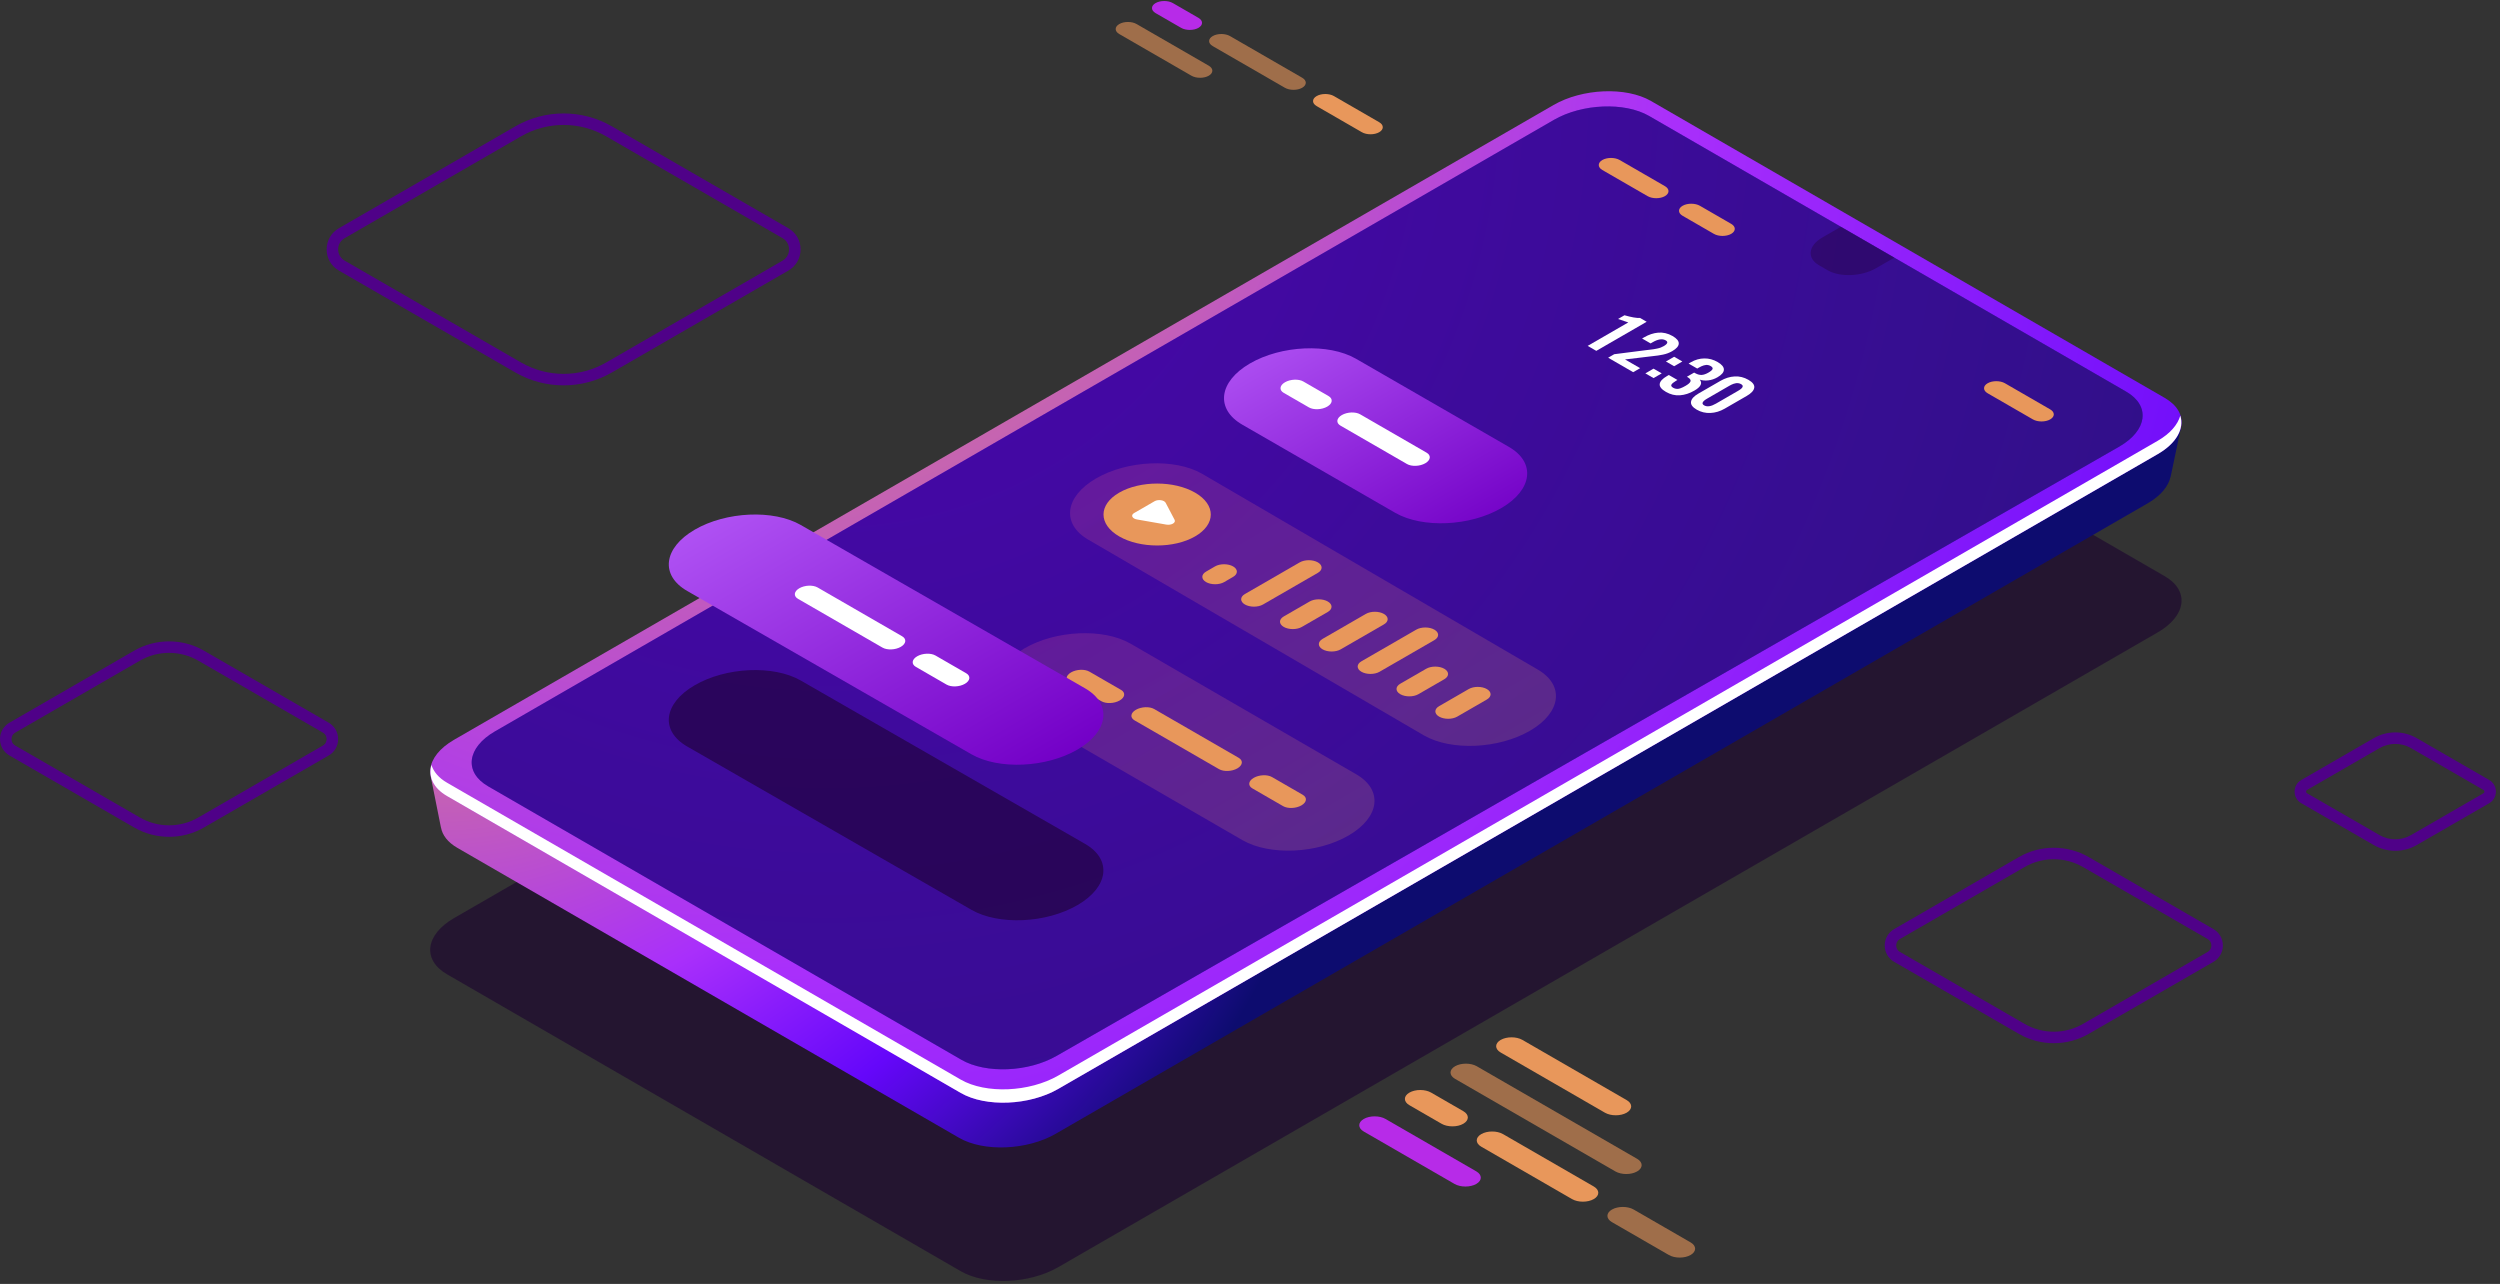 <svg width="405" height="208" viewBox="0 0 405 208" fill="none" xmlns="http://www.w3.org/2000/svg">
<rect x="0" y="0" width="405" height="208" fill="#333333" stroke="none"/>
<path d="M388.031 137.829C386.827 137.829 385.623 137.519 384.549 136.898L372.813 130.122C372.131 129.728 371.726 129.025 371.726 128.239C371.726 127.453 372.132 126.75 372.813 126.357L384.55 119.582C386.697 118.341 389.365 118.343 391.513 119.582L403.249 126.358C403.93 126.751 404.336 127.455 404.336 128.241C404.336 129.026 403.93 129.73 403.25 130.123L391.512 136.898C390.439 137.519 389.235 137.829 388.031 137.829ZM388.031 120.512C387.149 120.512 386.267 120.74 385.481 121.194L373.743 127.97C373.608 128.048 373.588 128.173 373.588 128.24C373.588 128.308 373.609 128.433 373.744 128.511L385.48 135.287H385.481C387.052 136.195 389.008 136.195 390.581 135.287L402.319 128.512C402.454 128.434 402.474 128.309 402.474 128.242C402.474 128.174 402.453 128.049 402.318 127.971L390.582 121.195C389.795 120.74 388.913 120.512 388.031 120.512Z" fill="#4F0188"/>
<path d="M332.714 168.997C330.759 168.997 328.804 168.493 327.06 167.486L306.861 155.824C305.9 155.269 305.326 154.275 305.326 153.166C305.326 152.057 305.9 151.063 306.861 150.508L327.059 138.846C330.547 136.832 334.881 136.832 338.37 138.846L358.568 150.508C359.529 151.063 360.103 152.057 360.103 153.166C360.103 154.275 359.529 155.27 358.568 155.824L338.37 167.486C336.625 168.493 334.67 168.997 332.714 168.997ZM327.989 165.875C330.904 167.556 334.522 167.557 337.439 165.875L357.637 154.213C358.182 153.898 358.241 153.376 358.241 153.166C358.241 152.956 358.182 152.435 357.637 152.119L337.439 140.457C334.523 138.775 330.904 138.775 327.988 140.457L307.79 152.119C307.245 152.434 307.186 152.956 307.186 153.166C307.186 153.376 307.245 153.897 307.79 154.213L327.989 165.875Z" fill="#4F0188"/>
<path d="M27.39 135.563C25.434 135.563 23.479 135.06 21.734 134.052L1.535 122.391C0.574 121.836 0 120.842 0 119.733C0 118.624 0.574 117.629 1.535 117.075L21.733 105.413C25.221 103.399 29.555 103.399 33.044 105.413L53.243 117.075C54.204 117.63 54.778 118.624 54.778 119.733C54.778 120.842 54.204 121.837 53.243 122.391L33.045 134.052C31.301 135.06 29.345 135.563 27.39 135.563ZM27.389 105.763C25.755 105.763 24.121 106.183 22.664 107.024L2.466 118.686C1.921 119.001 1.862 119.523 1.862 119.733C1.862 119.943 1.921 120.464 2.466 120.78L22.665 132.441C25.58 134.124 29.202 134.123 32.115 132.441L52.313 120.78C52.858 120.465 52.917 119.943 52.917 119.733C52.917 119.523 52.858 119.001 52.313 118.686L32.114 107.024C30.657 106.183 29.023 105.763 27.389 105.763Z" fill="#4F0188"/>
<path d="M91.306 62.429C88.604 62.429 85.902 61.734 83.492 60.342L54.897 43.832C53.658 43.117 52.917 41.835 52.917 40.404C52.917 38.972 53.657 37.69 54.897 36.975L83.491 20.466C88.31 17.683 94.298 17.683 99.118 20.466L127.714 36.975C128.954 37.691 129.693 38.972 129.693 40.404C129.693 41.836 128.953 43.117 127.714 43.833L99.12 60.342C96.709 61.734 94.007 62.429 91.306 62.429ZM84.423 58.731C88.669 61.18 93.943 61.182 98.189 58.731L126.783 42.222C127.44 41.842 127.832 41.163 127.832 40.405C127.832 39.647 127.44 38.967 126.783 38.588L98.187 22.079C93.942 19.629 88.667 19.628 84.422 22.079L55.828 38.588C55.171 38.967 54.779 39.647 54.779 40.405C54.779 41.163 55.171 41.843 55.828 42.221L84.423 58.731Z" fill="#4F0188"/>
<path opacity="0.6" d="M155.649 205.942L72.421 157.841C68.376 155.505 68.883 151.426 73.554 148.729L251.673 45.892C256.344 43.195 263.41 42.902 267.455 45.238L350.683 93.339C354.728 95.674 354.221 99.754 349.55 102.451L171.431 205.288C166.76 207.984 159.695 208.277 155.649 205.942Z" fill="#1C0230"/>
<path d="M346.395 70.939L346.493 71.056L267.746 25.544C263.729 23.224 256.713 23.515 252.076 26.194L75.662 128.044L69.779 125.798L71.431 134.051L71.439 134.046C71.658 135.287 72.527 136.45 74.087 137.35L155.358 184.32C159.375 186.639 166.391 186.348 171.029 183.67L347.891 81.558C350.073 80.299 351.328 78.736 351.639 77.191L351.649 77.203L353.337 69.171L346.395 70.939Z" fill="url(#paint0_radial_2116_507)"/>
<path d="M155.649 177.061L72.421 128.96C68.376 126.625 68.883 122.545 73.554 119.848L251.673 17.011C256.344 14.314 263.41 14.021 267.455 16.357L350.683 64.458C354.728 66.793 354.221 70.873 349.55 73.57L171.431 176.406C166.76 179.103 159.695 179.396 155.649 177.061Z" fill="url(#paint1_radial_2116_507)"/>
<path d="M155.758 171.689L79.081 127.384C75.129 125.102 75.624 121.116 80.188 118.481L251.729 19.42C256.293 16.785 263.197 16.499 267.149 18.781L344.442 63.442C348.394 65.724 347.899 69.71 343.335 72.345L171.177 171.049C166.614 173.685 159.71 173.971 155.758 171.689Z" fill="url(#paint2_radial_2116_507)"/>
<path opacity="0.4" d="M155.758 171.689L79.081 127.384C75.129 125.102 75.624 121.116 80.188 118.481L251.729 19.42C256.293 16.785 263.197 16.499 267.149 18.781L344.442 63.442C348.394 65.724 347.899 69.71 343.335 72.345L171.177 171.049C166.614 173.685 159.71 173.971 155.758 171.689Z" fill="#24033E"/>
<path opacity="0.4" d="M298.225 36.737L295.24 38.461C292.927 39.796 292.676 41.816 294.679 42.972L296.086 43.785C298.089 44.941 301.587 44.796 303.9 43.461L306.882 41.739L298.225 36.737Z" fill="#24033E"/>
<g opacity="0.2">
<path d="M164.754 114.968L201.297 136.117C205.711 138.644 213.404 138.298 218.48 135.343C223.556 132.388 224.092 127.944 219.678 125.416L183.135 104.266C178.721 101.739 171.028 102.085 165.952 105.04C160.877 107.996 160.34 112.44 164.754 114.968Z" fill="url(#paint3_linear_2116_507)"/>
</g>
<path d="M178.423 113.598L173.299 110.64C172.538 110.201 172.634 109.433 173.512 108.926C174.391 108.419 175.72 108.364 176.481 108.803L181.605 111.761C182.366 112.2 182.271 112.968 181.392 113.475C180.513 113.982 179.184 114.037 178.423 113.598Z" fill="#E8975B"/>
<path d="M197.483 124.602L183.798 116.701C183.037 116.262 183.133 115.494 184.011 114.987C184.89 114.48 186.219 114.425 186.98 114.864L200.665 122.765C201.426 123.204 201.33 123.972 200.452 124.479C199.573 124.986 198.244 125.041 197.483 124.602Z" fill="#E8975B"/>
<path d="M207.863 130.595L202.891 127.724C202.13 127.285 202.225 126.517 203.104 126.01C203.983 125.503 205.312 125.447 206.073 125.887L211.045 128.758C211.806 129.197 211.71 129.965 210.832 130.472C209.953 130.979 208.624 131.034 207.863 130.595Z" fill="#E8975B"/>
<g opacity="0.2">
<path d="M176.339 87.445L230.693 119.145C235.107 121.672 242.8 121.326 247.876 118.371C252.952 115.416 253.489 110.972 249.074 108.444L194.72 76.744C190.306 74.217 182.613 74.563 177.537 77.518C172.461 80.473 171.925 84.918 176.339 87.445Z" fill="url(#paint4_linear_2116_507)"/>
</g>
<path d="M199.765 91.759C198.954 91.291 197.64 91.291 196.829 91.759L195.383 92.601C194.572 93.069 194.572 93.828 195.383 94.296C196.194 94.764 197.509 94.764 198.319 94.296L199.765 93.454C200.576 92.986 200.576 92.227 199.765 91.759Z" fill="#E8975B"/>
<path d="M213.493 91.105C212.682 90.637 211.368 90.637 210.557 91.105L201.675 96.233C200.864 96.701 200.864 97.46 201.675 97.928C202.486 98.396 203.801 98.396 204.611 97.928L213.493 92.8C214.304 92.332 214.304 91.573 213.493 91.105Z" fill="#E8975B"/>
<path d="M240.869 111.627C240.058 111.159 238.744 111.159 237.933 111.627L233.135 114.397C232.324 114.865 232.324 115.624 233.135 116.092C233.946 116.56 235.261 116.56 236.071 116.092L240.868 113.322C241.68 112.854 241.68 112.095 240.869 111.627Z" fill="#E8975B"/>
<path d="M233.978 108.34C233.167 107.872 231.852 107.872 231.042 108.34L226.844 110.764C226.033 111.232 226.033 111.991 226.844 112.459C227.655 112.927 228.97 112.927 229.78 112.459L233.978 110.035C234.788 109.567 234.789 108.808 233.978 108.34Z" fill="#E8975B"/>
<path d="M232.369 102.003C231.558 101.535 230.244 101.535 229.433 102.003L220.551 107.131C219.74 107.599 219.74 108.358 220.551 108.826C221.362 109.294 222.677 109.294 223.487 108.826L232.369 103.698C233.18 103.23 233.18 102.472 232.369 102.003Z" fill="#E8975B"/>
<path d="M224.195 99.457C223.384 98.989 222.069 98.989 221.259 99.457L214.259 103.499C213.448 103.967 213.448 104.726 214.259 105.194C215.07 105.662 216.385 105.662 217.195 105.194L224.195 101.153C225.006 100.684 225.006 99.925 224.195 99.457Z" fill="#E8975B"/>
<path d="M215.101 97.442C214.29 96.974 212.975 96.974 212.165 97.442L207.967 99.866C207.156 100.334 207.156 101.093 207.967 101.561C208.778 102.029 210.092 102.029 210.903 101.561L215.101 99.137C215.912 98.669 215.913 97.91 215.101 97.442Z" fill="#E8975B"/>
<path d="M201.28 68.814L226.034 83.082C230.448 85.609 238.141 85.263 243.217 82.308C248.293 79.353 248.83 74.909 244.415 72.382L219.661 58.114C215.247 55.587 207.554 55.932 202.478 58.888C197.402 61.843 196.866 66.287 201.28 68.814Z" fill="url(#paint5_linear_2116_507)"/>
<path d="M349.55 71.408L171.431 174.245C166.76 176.942 159.694 177.235 155.649 174.9L72.42 126.799C71.042 126.003 70.233 124.998 69.896 123.921C69.36 125.781 70.145 127.647 72.42 128.96L155.649 177.061C159.694 179.396 166.76 179.103 171.431 176.407L349.55 73.57C352.63 71.792 353.858 69.42 353.207 67.336C352.79 68.783 351.594 70.228 349.55 71.408Z" fill="white"/>
<path d="M111.335 95.743L157.38 122.197C161.794 124.724 169.487 124.378 174.563 121.423C179.639 118.468 180.175 114.024 175.761 111.496L129.716 85.042C125.302 82.515 117.609 82.861 112.533 85.816C107.457 88.772 106.921 93.216 111.335 95.743Z" fill="url(#paint6_linear_2116_507)"/>
<g opacity="0.6">
<path d="M111.335 120.94L157.38 147.395C161.794 149.922 169.487 149.576 174.563 146.621C179.639 143.666 180.175 139.222 175.761 136.694L129.716 110.24C125.302 107.713 117.609 108.059 112.533 111.014C107.457 113.969 106.921 118.413 111.335 120.94Z" fill="#1C0230"/>
</g>
<path d="M142.961 104.911L129.276 97.01C128.515 96.571 128.61 95.803 129.489 95.296C130.368 94.789 131.697 94.734 132.458 95.173L146.143 103.074C146.904 103.513 146.809 104.281 145.93 104.788C145.051 105.295 143.722 105.35 142.961 104.911Z" fill="white"/>
<path d="M153.341 110.903L148.369 108.032C147.608 107.593 147.704 106.825 148.582 106.318C149.461 105.811 150.79 105.756 151.551 106.195L156.523 109.066C157.284 109.505 157.189 110.273 156.31 110.78C155.431 111.288 154.102 111.343 153.341 110.903Z" fill="white"/>
<path d="M212.041 65.997L207.957 63.639C207.196 63.2 207.292 62.432 208.17 61.925C209.049 61.418 210.378 61.363 211.139 61.802L215.223 64.16C215.984 64.599 215.889 65.367 215.01 65.874C214.131 66.382 212.802 66.437 212.041 65.997Z" fill="white"/>
<path d="M227.93 75.171L217.162 68.954C216.401 68.515 216.497 67.747 217.375 67.24C218.254 66.733 219.583 66.678 220.344 67.117L231.112 73.334C231.873 73.773 231.778 74.541 230.899 75.048C230.02 75.555 228.691 75.61 227.93 75.171Z" fill="white"/>
<path d="M193.602 86.9C190.209 88.859 184.707 88.859 181.314 86.9C177.921 84.941 177.92 81.764 181.314 79.805C184.707 77.846 190.209 77.846 193.602 79.805C196.996 81.764 196.996 84.941 193.602 86.9Z" fill="#E8975B"/>
<path d="M183.725 83.114L187.045 81.197C187.621 80.864 188.603 81.007 188.84 81.457L190.284 84.208C190.534 84.684 189.764 85.129 188.939 84.984L184.175 84.15C183.395 84.013 183.149 83.446 183.725 83.114Z" fill="white"/>
<path d="M187.201 2.121L191.343 4.512C192.118 4.959 193.374 4.959 194.149 4.512C194.924 4.064 194.924 3.339 194.149 2.892L190.007 0.501C189.232 0.054 187.976 0.053 187.201 0.501C186.427 0.948 186.427 1.674 187.201 2.121Z" fill="#B72BE8"/>
<path opacity="0.6" d="M181.322 5.515L193.014 12.265C193.789 12.712 195.045 12.712 195.82 12.265C196.595 11.818 196.595 11.092 195.82 10.645L184.128 3.895C183.353 3.448 182.097 3.448 181.322 3.895C180.547 4.343 180.548 5.068 181.322 5.515Z" fill="#E8975B"/>
<path opacity="0.6" d="M210.956 14.216C211.731 13.769 211.731 13.043 210.956 12.596L199.264 5.846C198.489 5.399 197.233 5.398 196.458 5.846C195.683 6.293 195.683 7.019 196.458 7.466L208.15 14.216C208.925 14.663 210.182 14.663 210.956 14.216Z" fill="#E8975B"/>
<path d="M220.109 17.88L219.422 17.483L216.1 15.565C215.325 15.118 214.069 15.117 213.294 15.565C212.519 16.012 212.519 16.738 213.294 17.185L216.615 19.103L217.302 19.5L220.624 21.418C221.399 21.866 222.655 21.865 223.43 21.418C224.205 20.971 224.205 20.245 223.43 19.798L220.109 17.88Z" fill="#E8975B"/>
<path d="M243.108 170.505L259.994 180.254C260.968 180.817 262.548 180.817 263.522 180.254C264.496 179.691 264.496 178.779 263.522 178.217L246.636 168.468C245.662 167.906 244.082 167.905 243.108 168.468C242.133 169.03 242.134 169.942 243.108 170.505Z" fill="#E8975B"/>
<path opacity="0.6" d="M235.715 172.735C234.741 173.298 234.741 174.21 235.715 174.772L261.69 189.769C262.664 190.331 264.244 190.332 265.218 189.769C266.192 189.207 266.192 188.294 265.218 187.732L239.243 172.735C238.269 172.173 236.689 172.173 235.715 172.735Z" fill="#E8975B"/>
<path d="M228.322 179.041L233.53 182.048C234.505 182.611 236.084 182.61 237.058 182.048C238.033 181.485 238.033 180.574 237.058 180.011L231.85 177.004C230.876 176.441 229.296 176.441 228.322 177.004C227.348 177.566 227.348 178.478 228.322 179.041Z" fill="#E8975B"/>
<path d="M220.93 183.309L235.632 191.797C236.606 192.359 238.186 192.36 239.16 191.797C240.134 191.234 240.134 190.322 239.16 189.76L224.458 181.272C223.484 180.71 221.904 180.709 220.93 181.272C219.955 181.834 219.955 182.747 220.93 183.309Z" fill="#B72BE8"/>
<path d="M258.193 194.25C259.168 193.687 259.167 192.775 258.193 192.213L243.491 183.725C242.517 183.163 240.937 183.162 239.963 183.725C238.989 184.287 238.989 185.2 239.963 185.762L254.665 194.25C255.639 194.812 257.219 194.812 258.193 194.25Z" fill="#E8975B"/>
<path opacity="0.6" d="M269.702 198.858L268.838 198.359L264.661 195.948C263.687 195.385 262.107 195.385 261.133 195.948C260.159 196.51 260.159 197.423 261.133 197.985L265.31 200.396L266.174 200.895L270.351 203.306C271.326 203.869 272.905 203.868 273.879 203.306C274.854 202.743 274.854 201.832 273.879 201.269L269.702 198.858Z" fill="#E8975B"/>
<path d="M328.811 64.403L328.124 64.006L324.802 62.088C324.027 61.641 322.771 61.64 321.996 62.088C321.221 62.535 321.221 63.261 321.996 63.708L325.318 65.626L326.005 66.023L329.327 67.941C330.102 68.388 331.358 68.388 332.133 67.941C332.908 67.494 332.908 66.768 332.133 66.321L328.811 64.403Z" fill="#E8975B"/>
<path d="M266.395 28.237L265.708 27.84L262.386 25.922C261.611 25.475 260.355 25.475 259.58 25.922C258.805 26.369 258.805 27.095 259.58 27.542L262.902 29.46L263.589 29.857L266.911 31.775C267.686 32.222 268.942 32.222 269.717 31.775C270.492 31.328 270.492 30.602 269.717 30.155L266.395 28.237Z" fill="#E8975B"/>
<path d="M279.395 35.653L278.708 35.256L275.386 33.338C274.611 32.891 273.355 32.89 272.58 33.338C271.805 33.785 271.805 34.511 272.58 34.958L275.902 36.876L276.589 37.273L277.649 37.885C278.424 38.333 279.68 38.332 280.455 37.885C281.23 37.438 281.23 36.712 280.455 36.265L279.395 35.653Z" fill="#E8975B"/>
<path d="M257.202 56.033L263.784 52.233L262.12 51.676L263.163 51.072C264.28 51.394 265.124 51.541 265.694 51.51L266.762 52.127L258.6 56.84L257.202 56.033Z" fill="white"/>
<path d="M260.521 57.949L261.505 57.382L266.619 56.73C266.698 56.719 266.899 56.695 267.227 56.658C267.554 56.621 267.777 56.593 267.896 56.572C268.017 56.553 268.195 56.52 268.431 56.472C268.666 56.425 268.869 56.368 269.037 56.304C269.203 56.24 269.367 56.162 269.524 56.072C269.845 55.886 270.033 55.712 270.087 55.55C270.141 55.388 270.043 55.241 269.794 55.113C269.272 54.839 268.586 54.947 267.736 55.438L267.396 55.633L266.018 54.837L266.368 54.636C266.742 54.419 267.115 54.249 267.488 54.126C267.86 54.002 268.24 53.922 268.627 53.889C269.014 53.855 269.405 53.883 269.801 53.974C270.198 54.066 270.582 54.22 270.956 54.436C271.645 54.834 271.98 55.244 271.959 55.662C271.941 56.081 271.589 56.487 270.906 56.882C270.673 57.017 270.433 57.131 270.181 57.225C269.933 57.321 269.661 57.397 269.37 57.455C269.079 57.514 268.823 57.559 268.607 57.59C268.389 57.62 268.102 57.654 267.746 57.695C267.706 57.698 267.677 57.702 267.654 57.705C267.632 57.708 267.607 57.711 267.576 57.714C267.546 57.717 267.517 57.721 267.489 57.724L263.255 58.23L265.703 59.643L264.576 60.294L260.521 57.949Z" fill="white"/>
<path d="M266.548 60.486L267.872 59.721L269.2 60.487L267.877 61.252L266.548 60.486ZM269.88 58.561L271.21 57.794L272.539 58.561L271.209 59.33L269.88 58.561Z" fill="white"/>
<path d="M269.883 63.486C269.155 63.065 268.819 62.638 268.874 62.204C268.929 61.77 269.325 61.342 270.06 60.917L270.351 60.749L271.747 61.556L271.52 61.687C271.114 61.93 270.865 62.138 270.771 62.312C270.677 62.485 270.773 62.654 271.058 62.82C271.182 62.89 271.312 62.941 271.445 62.968C271.579 62.995 271.705 63.005 271.824 62.996C271.944 62.987 272.077 62.958 272.22 62.906C272.365 62.855 272.502 62.799 272.63 62.736C272.757 62.672 272.905 62.592 273.077 62.494C273.51 62.244 273.77 62.014 273.855 61.801C273.94 61.589 273.816 61.375 273.487 61.161C273.473 61.153 273.438 61.133 273.381 61.097C273.323 61.062 273.289 61.041 273.278 61.036L274.449 60.359C274.555 60.421 274.619 60.455 274.643 60.464C275.014 60.667 275.36 60.758 275.683 60.738C276.006 60.718 276.373 60.59 276.783 60.352C277.144 60.144 277.361 59.956 277.431 59.788C277.502 59.62 277.397 59.456 277.12 59.295C277.001 59.227 276.878 59.179 276.752 59.151C276.627 59.124 276.503 59.113 276.386 59.121C276.267 59.129 276.142 59.154 276.006 59.195C275.872 59.237 275.745 59.286 275.625 59.34C275.505 59.397 275.372 59.465 275.224 59.547L274.948 59.706L273.551 58.899L273.93 58.679C274.626 58.278 275.35 58.074 276.102 58.066C276.852 58.058 277.568 58.25 278.248 58.642C278.934 59.038 279.273 59.451 279.27 59.88C279.264 60.309 278.915 60.724 278.223 61.123C277.76 61.391 277.275 61.556 276.767 61.618C276.257 61.681 275.789 61.643 275.363 61.507C275.593 61.78 275.639 62.067 275.499 62.366C275.359 62.667 275.021 62.971 274.486 63.28C273.709 63.729 272.93 63.981 272.152 64.036C271.375 64.095 270.617 63.91 269.883 63.486Z" fill="white"/>
<path d="M277.097 66.9C276.298 66.939 275.558 66.761 274.87 66.365C274.186 65.969 273.876 65.541 273.946 65.082C274.013 64.621 274.41 64.183 275.132 63.766L278.722 61.694C279.466 61.264 280.229 61.027 281.011 60.983C281.792 60.939 282.536 61.123 283.245 61.532C283.947 61.937 284.261 62.367 284.188 62.822C284.113 63.275 283.706 63.717 282.965 64.144L279.375 66.216C278.655 66.631 277.895 66.861 277.097 66.9ZM276.073 65.671C276.547 65.945 277.182 65.85 277.983 65.388L281.527 63.34C281.632 63.279 281.724 63.224 281.806 63.169C281.886 63.115 281.968 63.056 282.052 62.99C282.136 62.925 282.197 62.859 282.237 62.798C282.277 62.736 282.303 62.671 282.318 62.606C282.334 62.542 282.316 62.475 282.269 62.411C282.221 62.346 282.146 62.282 282.044 62.224C281.922 62.154 281.792 62.108 281.652 62.086C281.509 62.062 281.377 62.059 281.252 62.074C281.128 62.089 280.993 62.121 280.848 62.172C280.705 62.224 280.577 62.276 280.47 62.328C280.363 62.382 280.242 62.447 280.11 62.522L276.566 64.569C275.764 65.031 275.601 65.4 276.073 65.671Z" fill="white"/>
<defs>
<radialGradient id="paint0_radial_2116_507" cx="0" cy="0" r="1" gradientUnits="userSpaceOnUse" gradientTransform="translate(72.696 86.171) scale(278.275 278.275)">
<stop stop-color="#E39A65"/>
<stop offset="0.283" stop-color="#A92FFB"/>
<stop offset="0.335" stop-color="#891CFB"/>
<stop offset="0.398" stop-color="#6507FA"/>
<stop offset="0.54" stop-color="#0D0C6F"/>
</radialGradient>
<radialGradient id="paint1_radial_2116_507" cx="0" cy="0" r="1" gradientUnits="userSpaceOnUse" gradientTransform="translate(119.795 5.305) scale(367.337 367.337)">
<stop stop-color="#E39A65"/>
<stop offset="0.415" stop-color="#A92FFB"/>
<stop offset="0.555" stop-color="#891CFB"/>
<stop offset="0.726" stop-color="#6507FA"/>
<stop offset="0.737" stop-color="#6308F8"/>
<stop offset="1" stop-color="#3919BB"/>
</radialGradient>
<radialGradient id="paint2_radial_2116_507" cx="0" cy="0" r="1" gradientUnits="userSpaceOnUse" gradientTransform="translate(134.075 14.925) scale(230.756 230.756)">
<stop stop-color="#6507FA"/>
<stop offset="1" stop-color="#3919BB"/>
</radialGradient>
<linearGradient id="paint3_linear_2116_507" x1="205.452" y1="142.928" x2="178.981" y2="97.457" gradientUnits="userSpaceOnUse">
<stop stop-color="#E39A65"/>
<stop offset="1" stop-color="#E95F8D"/>
</linearGradient>
<linearGradient id="paint4_linear_2116_507" x1="230.49" y1="128.493" x2="194.923" y2="67.397" gradientUnits="userSpaceOnUse">
<stop stop-color="#E39A65"/>
<stop offset="1" stop-color="#E95F8D"/>
</linearGradient>
<linearGradient id="paint5_linear_2116_507" x1="233.095" y1="88.201" x2="212.599" y2="52.996" gradientUnits="userSpaceOnUse">
<stop stop-color="#7605C9"/>
<stop offset="1" stop-color="#AB4CF0"/>
</linearGradient>
<linearGradient id="paint6_linear_2116_507" x1="159.139" y1="130.403" x2="127.956" y2="76.838" gradientUnits="userSpaceOnUse">
<stop stop-color="#7300C7"/>
<stop offset="1" stop-color="#AF51F3"/>
</linearGradient>
</defs>
</svg>
